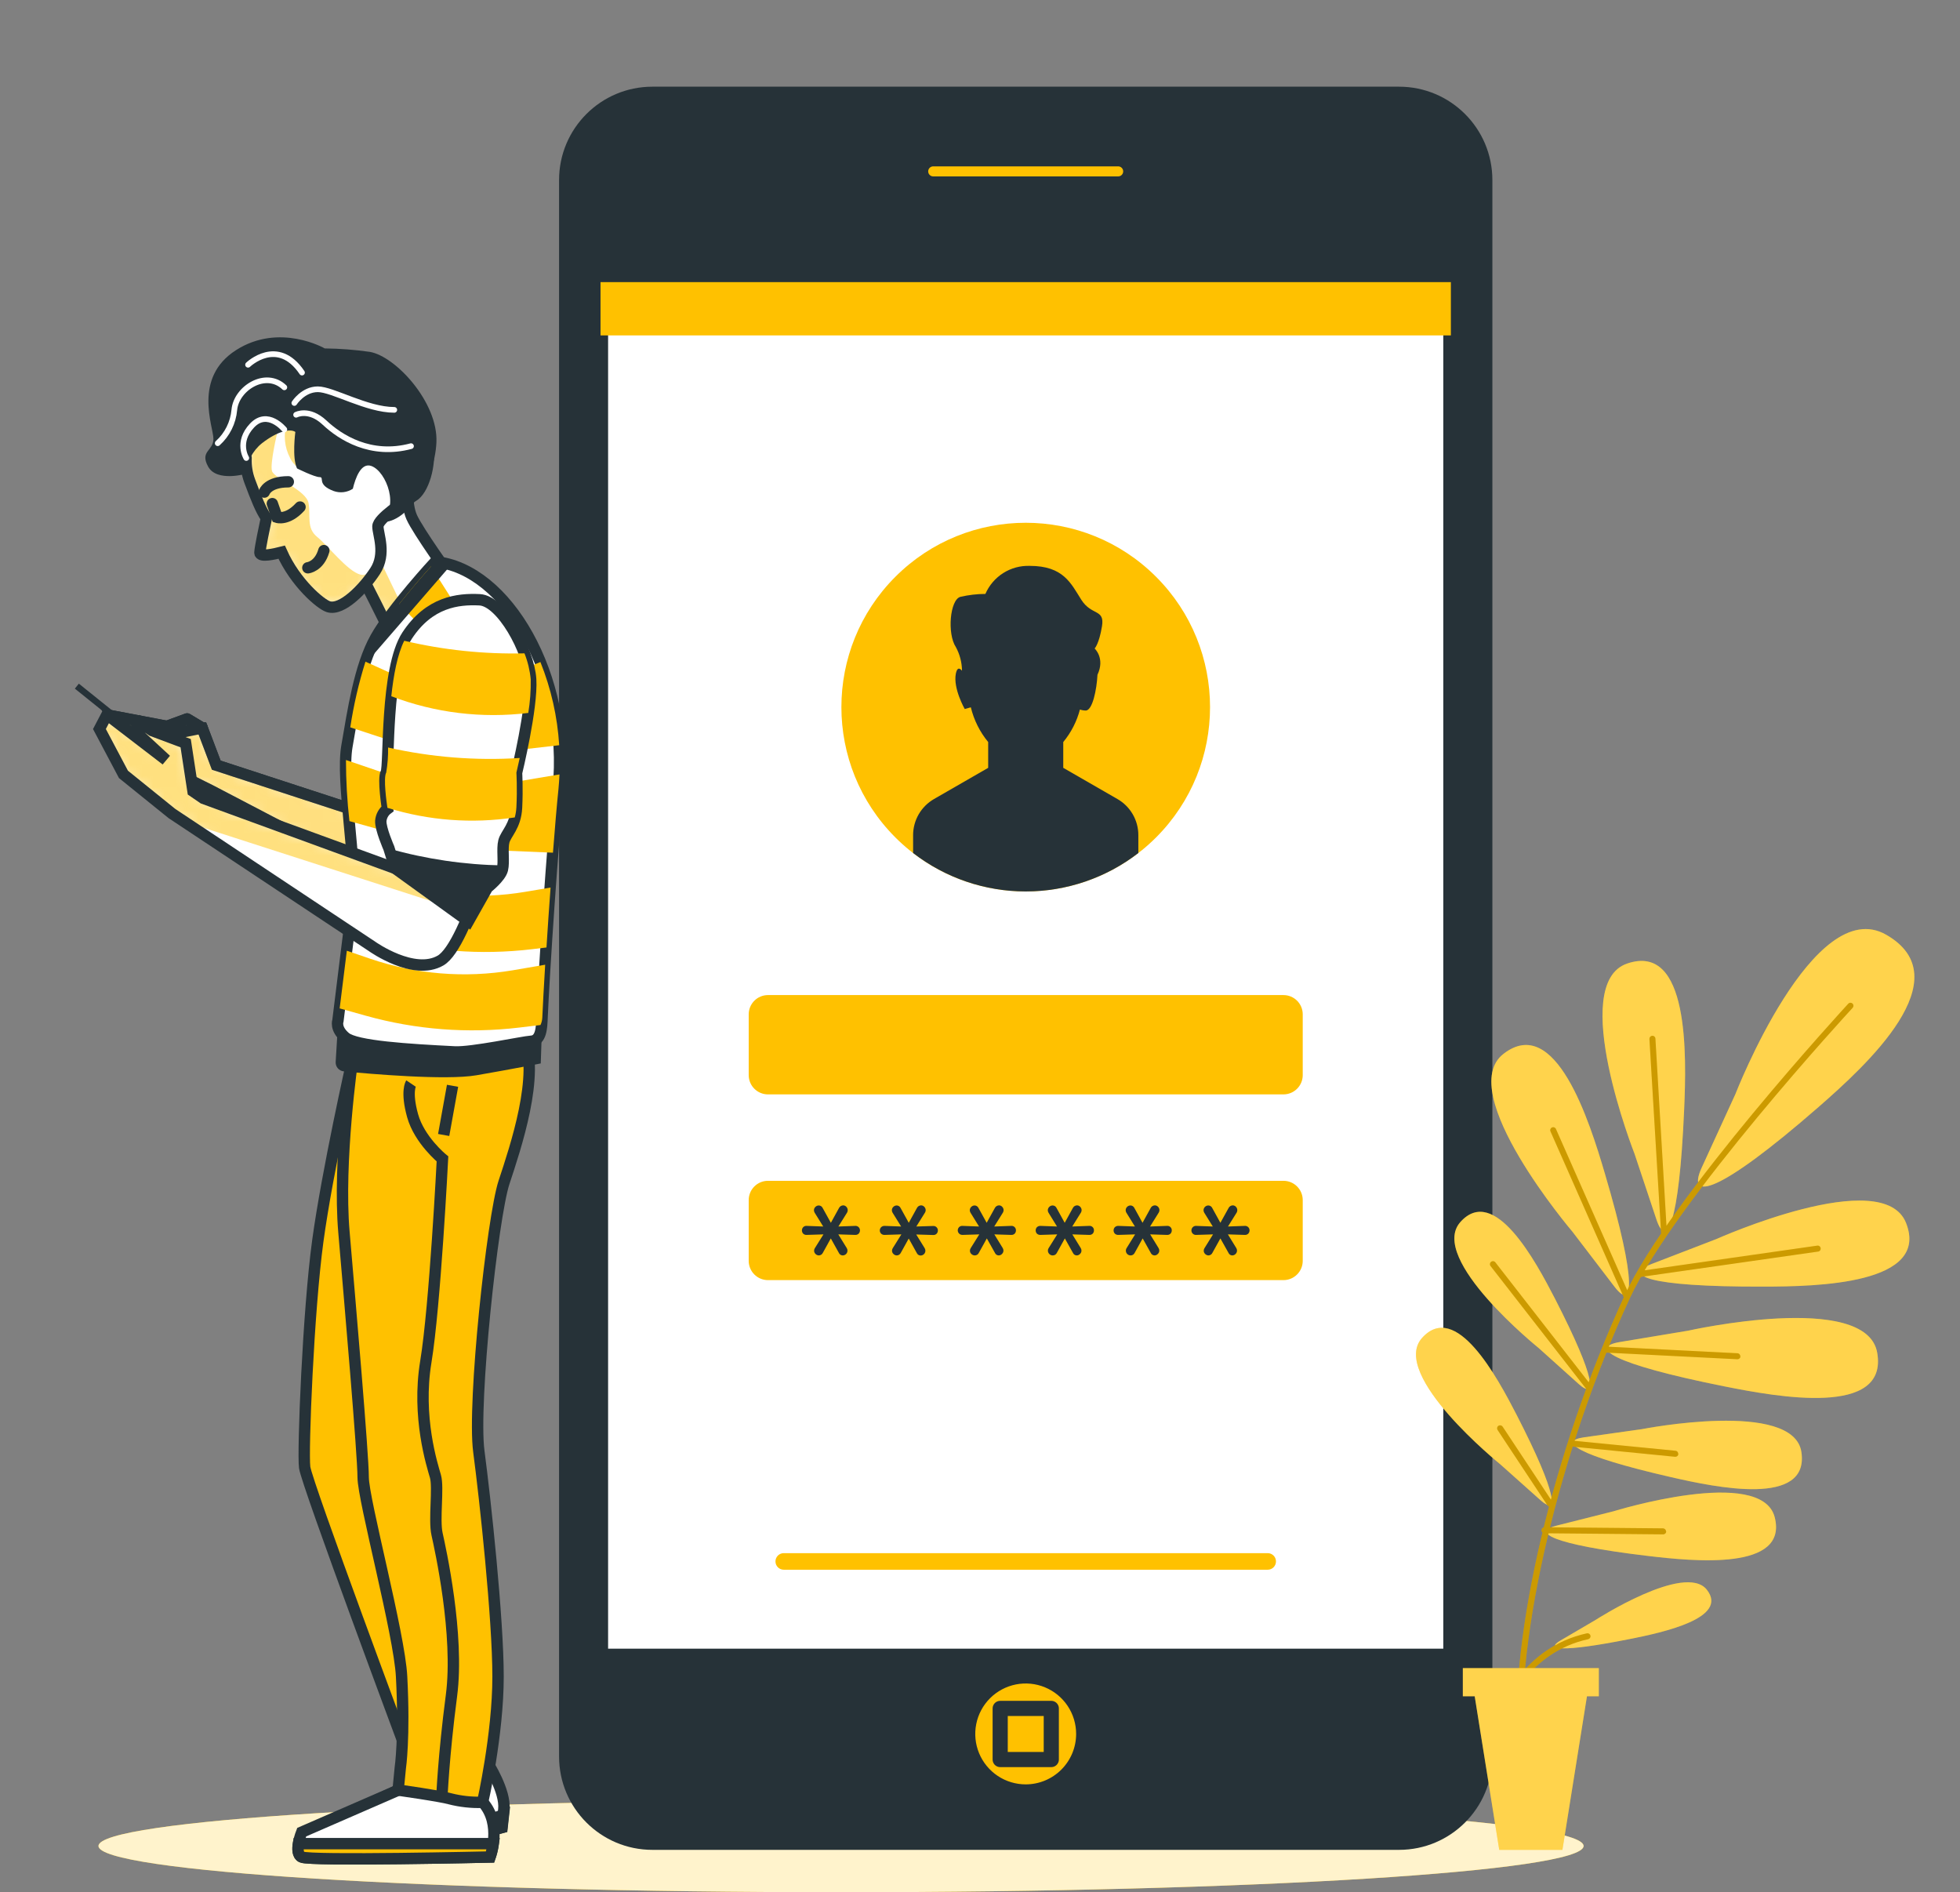 <svg width="173" height="167" viewBox="0 0 173 167" fill="none" xmlns="http://www.w3.org/2000/svg">
<rect x="0" y="0" width="173" height="167" fill="#808080" stroke="none"/>
<path d="M74.235 167C110.433 167 139.777 165.172 139.777 162.917C139.777 160.662 110.433 158.834 74.235 158.834C38.036 158.834 8.692 160.662 8.692 162.917C8.692 165.172 38.036 167 74.235 167Z" fill="#FFC100"/>
<path opacity="0.8" d="M74.235 167C110.433 167 139.777 165.172 139.777 162.917C139.777 160.662 110.433 158.834 74.235 158.834C38.036 158.834 8.692 160.662 8.692 162.917C8.692 165.172 38.036 167 74.235 167Z" fill="white"/>
<path d="M123.487 7.651H57.584C53.034 7.651 49.346 11.339 49.346 15.889V155.022C49.346 159.572 53.034 163.26 57.584 163.26H123.487C128.037 163.26 131.725 159.572 131.725 155.022V15.889C131.725 11.339 128.037 7.651 123.487 7.651Z" fill="#263238"/>
<path d="M128.062 24.738H53.005V146.173H128.062V24.738Z" fill="white" stroke="#263238" stroke-width="1.337" stroke-miterlimit="10"/>
<path d="M102.039 73.91C108.393 67.557 108.393 57.256 102.039 50.903C95.686 44.549 85.385 44.549 79.031 50.903C72.678 57.256 72.678 67.557 79.031 73.91C85.385 80.264 95.686 80.264 102.039 73.91Z" fill="#FFC100"/>
<path d="M111.895 138.537H69.18C69.084 138.537 68.989 138.519 68.9 138.482C68.811 138.446 68.73 138.392 68.662 138.324C68.594 138.257 68.54 138.176 68.503 138.087C68.466 137.999 68.447 137.903 68.447 137.807C68.446 137.711 68.465 137.615 68.502 137.526C68.538 137.437 68.592 137.356 68.66 137.287C68.729 137.219 68.81 137.165 68.899 137.128C68.988 137.092 69.084 137.073 69.18 137.074H111.895C111.991 137.074 112.086 137.093 112.175 137.13C112.263 137.167 112.344 137.221 112.412 137.289C112.48 137.357 112.533 137.438 112.57 137.527C112.606 137.616 112.625 137.711 112.624 137.807C112.624 138.001 112.547 138.186 112.41 138.323C112.274 138.46 112.088 138.537 111.895 138.537Z" fill="#FFC100"/>
<path d="M113.285 87.821H67.785C66.847 87.821 66.085 88.583 66.085 89.522V94.885C66.085 95.824 66.847 96.586 67.785 96.586H113.285C114.224 96.586 114.986 95.824 114.986 94.885V89.522C114.986 88.583 114.224 87.821 113.285 87.821Z" fill="#FFC100"/>
<path d="M113.285 104.213H67.785C66.847 104.213 66.085 104.975 66.085 105.914V111.277C66.085 112.216 66.847 112.978 67.785 112.978H113.285C114.224 112.978 114.986 112.216 114.986 111.277V105.914C114.986 104.975 114.224 104.213 113.285 104.213Z" fill="#FFC100"/>
<path d="M98.636 70.522L93.849 67.766V65.489C94.542 64.65 95.044 63.671 95.32 62.619C95.485 62.677 95.659 62.707 95.833 62.708C96.427 62.708 96.804 60.867 96.868 59.553C97.559 58.09 96.618 57.234 96.618 57.234C96.618 57.234 97.008 56.844 97.266 55.279C97.525 53.715 96.355 54.367 95.443 52.934C94.532 51.501 93.879 49.941 90.885 49.941C90.06 49.914 89.246 50.135 88.549 50.577C87.852 51.019 87.304 51.66 86.976 52.417C86.231 52.42 85.488 52.507 84.763 52.676C83.847 52.934 83.588 55.932 84.368 57.107C84.718 57.748 84.904 58.466 84.911 59.197C84.703 58.943 84.487 58.875 84.368 59.451C84.11 60.753 85.153 62.576 85.153 62.576L85.691 62.424C85.963 63.548 86.486 64.597 87.222 65.489V67.766L82.435 70.522C81.876 70.845 81.412 71.309 81.088 71.868C80.766 72.427 80.595 73.061 80.595 73.706V75.284C83.442 77.483 86.938 78.676 90.535 78.676C94.133 78.676 97.629 77.483 100.476 75.284V73.706C100.477 73.061 100.307 72.426 99.984 71.867C99.66 71.308 99.196 70.844 98.636 70.522Z" fill="#263238"/>
<path d="M72.28 110.798C72.17 110.797 72.065 110.753 71.987 110.675C71.946 110.638 71.912 110.592 71.89 110.541C71.867 110.49 71.856 110.434 71.856 110.378C71.857 110.302 71.879 110.227 71.919 110.162L72.683 108.941L71.195 108.988C71.138 108.991 71.082 108.983 71.03 108.963C70.977 108.943 70.929 108.913 70.889 108.873C70.82 108.796 70.782 108.695 70.782 108.591C70.782 108.487 70.82 108.387 70.889 108.309C70.928 108.268 70.976 108.236 71.029 108.216C71.081 108.195 71.138 108.187 71.195 108.191L72.662 108.246L71.907 107.029C71.866 106.963 71.844 106.886 71.843 106.808C71.843 106.752 71.854 106.697 71.877 106.646C71.9 106.595 71.933 106.549 71.975 106.512C72.053 106.434 72.157 106.39 72.267 106.389C72.34 106.389 72.41 106.41 72.471 106.449C72.532 106.488 72.58 106.544 72.611 106.609L73.336 107.919L74.052 106.618C74.086 106.548 74.139 106.489 74.204 106.447C74.269 106.406 74.344 106.382 74.421 106.38C74.475 106.38 74.528 106.392 74.577 106.414C74.626 106.436 74.669 106.468 74.705 106.507C74.783 106.588 74.826 106.696 74.824 106.808C74.824 106.881 74.805 106.953 74.769 107.016L74.001 108.246L75.49 108.191C75.546 108.187 75.603 108.195 75.656 108.216C75.708 108.236 75.756 108.268 75.795 108.309C75.867 108.384 75.907 108.485 75.905 108.589C75.905 108.694 75.866 108.795 75.795 108.873C75.755 108.913 75.707 108.943 75.654 108.963C75.602 108.983 75.546 108.991 75.49 108.988L73.993 108.941L74.739 110.149C74.781 110.217 74.803 110.295 74.803 110.374C74.803 110.487 74.758 110.595 74.679 110.674C74.599 110.754 74.491 110.798 74.379 110.798C74.306 110.797 74.235 110.775 74.175 110.734C74.115 110.694 74.068 110.636 74.04 110.569L73.332 109.297L72.628 110.569C72.596 110.636 72.547 110.692 72.486 110.733C72.425 110.773 72.353 110.796 72.28 110.798Z" fill="#263238"/>
<path d="M79.157 110.798C79.047 110.797 78.943 110.753 78.865 110.675C78.823 110.638 78.79 110.592 78.767 110.541C78.744 110.49 78.733 110.434 78.733 110.378C78.735 110.302 78.757 110.227 78.797 110.162L79.56 108.941L78.076 108.988C78.019 108.99 77.963 108.981 77.91 108.962C77.857 108.942 77.808 108.912 77.767 108.873C77.71 108.815 77.673 108.742 77.659 108.662C77.645 108.582 77.656 108.5 77.689 108.427C77.722 108.353 77.777 108.291 77.846 108.249C77.915 108.207 77.995 108.187 78.076 108.191L79.539 108.246L78.784 107.029C78.743 106.963 78.721 106.886 78.721 106.808C78.72 106.752 78.732 106.697 78.754 106.646C78.777 106.595 78.81 106.549 78.852 106.512C78.93 106.434 79.035 106.39 79.145 106.389C79.217 106.389 79.287 106.41 79.348 106.449C79.409 106.488 79.457 106.544 79.488 106.609L80.213 107.919L80.93 106.618C80.964 106.548 81.016 106.489 81.081 106.447C81.146 106.406 81.221 106.382 81.299 106.38C81.352 106.38 81.405 106.391 81.454 106.413C81.503 106.435 81.547 106.467 81.583 106.507C81.622 106.547 81.653 106.594 81.674 106.646C81.695 106.697 81.706 106.753 81.706 106.808C81.704 106.882 81.684 106.953 81.646 107.016L80.879 108.246L82.371 108.199C82.427 108.195 82.483 108.204 82.535 108.225C82.587 108.245 82.634 108.277 82.672 108.318C82.745 108.393 82.784 108.493 82.782 108.598C82.782 108.703 82.743 108.804 82.672 108.882C82.633 108.921 82.586 108.952 82.534 108.971C82.482 108.991 82.427 109 82.371 108.996L80.87 108.95L81.617 110.158C81.658 110.225 81.68 110.303 81.68 110.383C81.68 110.495 81.635 110.603 81.556 110.683C81.476 110.762 81.369 110.807 81.256 110.807C81.183 110.806 81.113 110.784 81.052 110.743C80.992 110.702 80.945 110.645 80.917 110.578L80.209 109.306L79.505 110.578C79.473 110.643 79.423 110.697 79.362 110.736C79.3 110.775 79.23 110.797 79.157 110.798Z" fill="#263238"/>
<path d="M86.039 110.798C85.928 110.798 85.821 110.754 85.742 110.675C85.7 110.638 85.667 110.592 85.644 110.541C85.622 110.49 85.61 110.434 85.611 110.378C85.612 110.302 85.634 110.227 85.674 110.162L86.438 108.941L84.953 108.988C84.874 108.991 84.794 108.97 84.726 108.928C84.658 108.886 84.604 108.825 84.571 108.752C84.538 108.68 84.527 108.599 84.54 108.52C84.553 108.441 84.589 108.368 84.644 108.309C84.684 108.268 84.732 108.237 84.786 108.216C84.839 108.196 84.896 108.187 84.953 108.191L86.416 108.246L85.662 107.029C85.621 106.963 85.599 106.886 85.598 106.808C85.599 106.753 85.612 106.698 85.634 106.647C85.657 106.596 85.689 106.55 85.729 106.512C85.808 106.433 85.915 106.389 86.026 106.389C86.098 106.39 86.167 106.411 86.227 106.45C86.287 106.489 86.335 106.544 86.365 106.609L87.09 107.919L87.807 106.618C87.841 106.548 87.893 106.489 87.958 106.447C88.023 106.406 88.099 106.382 88.176 106.38C88.23 106.38 88.283 106.391 88.332 106.413C88.381 106.435 88.424 106.467 88.46 106.507C88.499 106.547 88.53 106.594 88.551 106.646C88.573 106.697 88.583 106.753 88.583 106.808C88.581 106.882 88.561 106.953 88.524 107.016L87.756 108.246L89.249 108.191C89.303 108.185 89.359 108.191 89.411 108.209C89.463 108.227 89.511 108.256 89.551 108.293C89.591 108.331 89.623 108.377 89.644 108.428C89.665 108.479 89.675 108.534 89.673 108.589C89.674 108.694 89.636 108.795 89.567 108.873C89.527 108.913 89.479 108.943 89.426 108.963C89.374 108.983 89.317 108.991 89.261 108.988L87.765 108.941L88.507 110.149C88.548 110.217 88.57 110.295 88.57 110.374C88.569 110.43 88.557 110.485 88.534 110.536C88.511 110.587 88.479 110.633 88.439 110.671C88.402 110.711 88.357 110.742 88.308 110.764C88.258 110.786 88.205 110.798 88.15 110.798C88.078 110.797 88.008 110.775 87.949 110.734C87.889 110.693 87.843 110.636 87.816 110.569L87.103 109.297L86.399 110.569C86.368 110.638 86.317 110.696 86.253 110.737C86.189 110.777 86.115 110.799 86.039 110.798Z" fill="#263238"/>
<path d="M92.916 110.798C92.805 110.798 92.698 110.754 92.619 110.675C92.54 110.597 92.494 110.49 92.492 110.378C92.491 110.302 92.511 110.227 92.552 110.162L93.315 108.941L91.831 108.988C91.774 108.99 91.718 108.981 91.664 108.962C91.611 108.942 91.563 108.912 91.521 108.873C91.452 108.796 91.414 108.695 91.414 108.591C91.414 108.487 91.452 108.387 91.521 108.309C91.562 108.27 91.611 108.239 91.664 108.218C91.717 108.198 91.774 108.189 91.831 108.191L93.298 108.246L92.547 107.029C92.506 106.963 92.484 106.886 92.484 106.808C92.485 106.753 92.497 106.698 92.52 106.647C92.543 106.596 92.575 106.55 92.615 106.512C92.694 106.433 92.801 106.389 92.912 106.389C92.984 106.389 93.055 106.41 93.116 106.449C93.177 106.488 93.225 106.544 93.255 106.609L93.976 107.919L94.693 106.618C94.727 106.548 94.779 106.489 94.844 106.447C94.909 106.406 94.984 106.382 95.062 106.38C95.115 106.38 95.168 106.391 95.218 106.413C95.266 106.435 95.31 106.467 95.346 106.507C95.385 106.547 95.416 106.594 95.437 106.646C95.458 106.697 95.469 106.753 95.469 106.808C95.467 106.882 95.447 106.953 95.409 107.016L94.642 108.246L96.134 108.191C96.189 108.185 96.245 108.191 96.297 108.209C96.349 108.227 96.397 108.256 96.437 108.293C96.477 108.331 96.509 108.377 96.53 108.428C96.551 108.479 96.561 108.534 96.558 108.589C96.559 108.694 96.522 108.795 96.452 108.873C96.412 108.913 96.365 108.943 96.312 108.963C96.259 108.983 96.203 108.991 96.147 108.988L94.65 108.941L95.392 110.149C95.434 110.217 95.456 110.295 95.456 110.374C95.456 110.43 95.445 110.486 95.422 110.537C95.4 110.588 95.366 110.634 95.325 110.671C95.288 110.711 95.243 110.742 95.194 110.764C95.144 110.786 95.09 110.798 95.036 110.798C94.964 110.797 94.894 110.775 94.835 110.734C94.775 110.693 94.729 110.636 94.701 110.569L93.989 109.297L93.285 110.569C93.253 110.639 93.201 110.698 93.135 110.739C93.07 110.78 92.993 110.8 92.916 110.798Z" fill="#263238"/>
<path d="M99.794 110.798C99.682 110.798 99.576 110.754 99.497 110.675C99.431 110.609 99.389 110.522 99.378 110.43C99.366 110.337 99.386 110.243 99.433 110.162L100.192 108.941L98.708 108.988C98.651 108.99 98.595 108.981 98.542 108.962C98.489 108.942 98.44 108.912 98.399 108.873C98.329 108.796 98.291 108.695 98.291 108.591C98.291 108.487 98.329 108.387 98.399 108.309C98.44 108.27 98.488 108.239 98.541 108.218C98.594 108.198 98.651 108.189 98.708 108.191L100.175 108.246L99.421 107.029C99.379 106.963 99.357 106.886 99.357 106.808C99.359 106.696 99.404 106.59 99.484 106.512C99.563 106.433 99.67 106.389 99.781 106.389C99.853 106.389 99.924 106.41 99.984 106.449C100.045 106.488 100.094 106.544 100.124 106.609L100.845 107.919L101.562 106.618C101.596 106.548 101.648 106.489 101.713 106.447C101.778 106.406 101.853 106.382 101.931 106.38C101.985 106.38 102.039 106.391 102.088 106.413C102.138 106.435 102.182 106.467 102.219 106.507C102.297 106.588 102.339 106.696 102.338 106.808C102.336 106.882 102.316 106.953 102.278 107.016L101.511 108.246L103.003 108.191C103.058 108.185 103.114 108.191 103.166 108.209C103.218 108.227 103.266 108.256 103.306 108.293C103.346 108.331 103.378 108.377 103.399 108.428C103.42 108.479 103.429 108.534 103.427 108.589C103.428 108.694 103.39 108.795 103.321 108.873C103.281 108.913 103.234 108.943 103.181 108.963C103.128 108.983 103.072 108.991 103.016 108.988L101.519 108.941L102.261 110.149C102.303 110.217 102.325 110.295 102.325 110.374C102.325 110.43 102.314 110.486 102.291 110.537C102.268 110.588 102.235 110.634 102.193 110.671C102.157 110.711 102.112 110.742 102.062 110.764C102.013 110.786 101.959 110.798 101.905 110.798C101.833 110.797 101.763 110.775 101.703 110.734C101.644 110.693 101.598 110.636 101.57 110.569L100.858 109.297L100.154 110.569C100.122 110.638 100.071 110.696 100.007 110.737C99.944 110.777 99.869 110.799 99.794 110.798Z" fill="#263238"/>
<path d="M106.671 110.798C106.561 110.797 106.456 110.753 106.378 110.675C106.337 110.638 106.303 110.592 106.281 110.541C106.258 110.49 106.247 110.434 106.247 110.378C106.248 110.302 106.27 110.227 106.311 110.162L107.069 108.941L105.585 108.988C105.531 108.992 105.476 108.985 105.424 108.966C105.373 108.948 105.326 108.919 105.286 108.882C105.246 108.844 105.214 108.799 105.193 108.749C105.171 108.698 105.161 108.644 105.161 108.589C105.161 108.537 105.171 108.486 105.191 108.438C105.21 108.39 105.239 108.346 105.276 108.309C105.315 108.268 105.363 108.236 105.415 108.216C105.468 108.195 105.525 108.187 105.581 108.191L107.048 108.246L106.294 107.029C106.253 106.963 106.23 106.886 106.23 106.808C106.232 106.696 106.277 106.59 106.357 106.512C106.436 106.433 106.543 106.389 106.654 106.389C106.726 106.389 106.797 106.41 106.858 106.449C106.918 106.488 106.967 106.544 106.997 106.609L107.718 107.919L108.439 106.618C108.473 106.549 108.524 106.49 108.589 106.448C108.653 106.407 108.727 106.383 108.804 106.38C108.858 106.38 108.912 106.391 108.961 106.413C109.011 106.435 109.056 106.467 109.092 106.507C109.17 106.588 109.212 106.696 109.211 106.808C109.21 106.881 109.192 106.953 109.156 107.016L108.388 108.246L109.876 108.191C109.933 108.187 109.99 108.195 110.042 108.216C110.095 108.236 110.143 108.268 110.182 108.309C110.254 108.384 110.294 108.485 110.292 108.589C110.292 108.694 110.252 108.795 110.182 108.873C110.142 108.913 110.094 108.943 110.041 108.963C109.989 108.983 109.932 108.991 109.876 108.988L108.38 108.941L109.122 110.149C109.163 110.217 109.186 110.295 109.185 110.374C109.184 110.486 109.138 110.593 109.058 110.671C108.981 110.75 108.876 110.796 108.766 110.798C108.693 110.797 108.623 110.775 108.564 110.734C108.504 110.693 108.458 110.636 108.431 110.569L107.718 109.297L107.014 110.569C106.984 110.635 106.936 110.692 106.875 110.732C106.814 110.773 106.744 110.796 106.671 110.798Z" fill="#263238"/>
<g style="mix-blend-mode:multiply">
<path d="M128.062 24.899H53.005V29.601H128.062V24.899Z" fill="#FFC100"/>
</g>
<path d="M98.695 16.237H82.371C82.077 16.237 81.794 16.12 81.586 15.911C81.377 15.703 81.26 15.421 81.26 15.126C81.26 14.831 81.377 14.549 81.586 14.34C81.794 14.132 82.077 14.015 82.371 14.015H98.695C98.99 14.015 99.273 14.132 99.481 14.34C99.689 14.549 99.806 14.831 99.806 15.126C99.806 15.421 99.689 15.703 99.481 15.911C99.273 16.12 98.99 16.237 98.695 16.237Z" fill="#FFC100" stroke="#263238" stroke-width="1.337" stroke-linecap="round" stroke-linejoin="round"/>
<path d="M94.985 153.033C94.986 152.152 94.726 151.291 94.237 150.558C93.748 149.825 93.053 149.254 92.239 148.917C91.425 148.579 90.53 148.491 89.666 148.662C88.802 148.834 88.008 149.258 87.385 149.881C86.762 150.504 86.338 151.298 86.167 152.162C85.995 153.026 86.084 153.921 86.421 154.735C86.758 155.548 87.33 156.244 88.063 156.733C88.795 157.221 89.657 157.482 90.538 157.481C91.717 157.48 92.847 157.011 93.681 156.177C94.515 155.343 94.984 154.213 94.985 153.033Z" fill="#FFC100"/>
<path d="M92.793 150.778H88.282V155.289H92.793V150.778Z" fill="#FFC100" stroke="#263238" stroke-width="1.337" stroke-linecap="round" stroke-linejoin="round"/>
<path d="M144.276 101.839C144.276 101.839 138.365 86.821 143.627 85.036C149.105 83.174 148.864 93.092 148.652 97.925C148.206 108.254 147.066 110.175 146.214 107.652L144.276 101.839ZM142.499 113.554C144.123 115.674 144.581 113.478 141.651 103.56C140.278 98.896 137.293 89.462 132.713 93.003C128.316 96.395 138.781 108.691 138.781 108.691L142.499 113.554ZM139.362 122.162C140.909 123.535 140.939 121.801 137.263 114.64C135.537 111.286 131.886 104.498 128.897 107.856C126.027 111.095 135.809 118.969 135.809 118.969L139.362 122.162ZM135.97 132.397C137.517 133.775 137.547 132.037 133.871 124.879C132.145 121.526 128.494 114.733 125.505 118.095C122.652 121.343 132.404 129.217 132.404 129.217L135.97 132.397ZM145.764 111.561C143.288 112.528 145.255 113.58 155.597 113.55C160.447 113.55 170.352 113.33 168.241 107.94C166.218 102.763 151.488 109.357 151.488 109.357L145.764 111.561ZM142.944 118.447C140.324 118.901 142.046 120.326 152.188 122.352C156.941 123.306 166.689 125.066 165.692 119.384C164.738 113.906 148.991 117.442 148.991 117.442L142.944 118.447ZM139.79 126.855C137.56 127.178 138.984 128.42 147.511 130.37C151.509 131.286 159.714 133.003 159.002 128.157C158.323 123.493 144.925 126.13 144.925 126.13L139.79 126.855ZM137.394 134.644C135.211 135.2 136.758 136.285 145.45 137.32C149.521 137.803 157.861 138.643 156.644 133.898C155.47 129.344 142.427 133.376 142.427 133.376L137.394 134.644ZM150.174 103.111C148.902 105.96 151.543 105.528 160.524 97.692C164.73 94.016 173.168 86.325 166.485 82.496C160.07 78.816 153.171 96.573 153.171 96.573L150.174 103.111ZM137.725 144.791C136.381 145.575 137.7 145.88 143.865 144.651C146.756 144.078 152.637 142.806 150.649 140.296C148.724 137.879 140.837 142.967 140.837 142.967L137.725 144.791Z" fill="#FFC100"/>
<path opacity="0.3" d="M144.276 101.839C144.276 101.839 138.365 86.821 143.627 85.036C149.105 83.174 148.864 93.092 148.652 97.925C148.206 108.254 147.066 110.175 146.214 107.652L144.276 101.839ZM142.499 113.554C144.123 115.674 144.581 113.478 141.651 103.56C140.278 98.896 137.293 89.462 132.713 93.003C128.316 96.395 138.781 108.691 138.781 108.691L142.499 113.554ZM139.362 122.162C140.909 123.535 140.939 121.801 137.263 114.64C135.537 111.286 131.886 104.498 128.897 107.856C126.027 111.095 135.809 118.969 135.809 118.969L139.362 122.162ZM135.97 132.397C137.517 133.775 137.547 132.037 133.871 124.879C132.145 121.526 128.494 114.733 125.505 118.095C122.652 121.343 132.404 129.217 132.404 129.217L135.97 132.397ZM145.764 111.561C143.288 112.528 145.255 113.58 155.597 113.55C160.447 113.55 170.352 113.33 168.241 107.94C166.218 102.763 151.488 109.357 151.488 109.357L145.764 111.561ZM142.944 118.447C140.324 118.901 142.046 120.326 152.188 122.352C156.941 123.306 166.689 125.066 165.692 119.384C164.738 113.906 148.991 117.442 148.991 117.442L142.944 118.447ZM139.79 126.855C137.56 127.178 138.984 128.42 147.511 130.37C151.509 131.286 159.714 133.003 159.002 128.157C158.323 123.493 144.925 126.13 144.925 126.13L139.79 126.855ZM137.394 134.644C135.211 135.2 136.758 136.285 145.45 137.32C149.521 137.803 157.861 138.643 156.644 133.898C155.47 129.344 142.427 133.376 142.427 133.376L137.394 134.644ZM150.174 103.111C148.902 105.96 151.543 105.528 160.524 97.692C164.73 94.016 173.168 86.325 166.485 82.496C160.07 78.816 153.171 96.573 153.171 96.573L150.174 103.111ZM137.725 144.791C136.381 145.575 137.7 145.88 143.865 144.651C146.756 144.078 152.637 142.806 150.649 140.296C148.724 137.879 140.837 142.967 140.837 142.967L137.725 144.791Z" fill="white"/>
<path d="M146.884 108.831L145.853 91.688L146.884 108.831ZM143.623 114.487L137.11 99.744L143.623 114.487ZM160.43 110.2L144.823 112.439L160.43 110.2ZM140.248 122.433L131.797 111.591L140.248 122.433ZM141.732 119.109L153.375 119.694L141.732 119.109ZM138.976 127.423L147.88 128.305L138.976 127.423ZM136.826 132.707L132.404 126.054L136.826 132.707ZM136.317 135.056L146.786 135.153L136.317 135.056ZM134.197 154.695C134.267 154.69 134.333 154.657 134.379 154.604C134.425 154.551 134.448 154.482 134.443 154.411C133.778 144.413 137.644 128.038 143.848 114.597C147.812 106.007 163.352 89.123 163.517 88.954C163.567 88.903 163.595 88.836 163.595 88.765C163.595 88.694 163.567 88.626 163.517 88.576C163.493 88.552 163.464 88.532 163.432 88.519C163.4 88.505 163.365 88.499 163.331 88.499C163.296 88.499 163.262 88.505 163.23 88.519C163.198 88.532 163.169 88.552 163.144 88.576C162.987 88.746 147.384 105.693 143.385 114.36C137.068 128.127 133.252 144.206 133.93 154.445C133.935 154.513 133.966 154.576 134.015 154.622C134.065 154.668 134.13 154.695 134.197 154.695ZM146.879 109.094C146.949 109.089 147.015 109.058 147.062 109.005C147.109 108.953 147.133 108.884 147.129 108.814L146.116 91.663C146.114 91.628 146.106 91.594 146.091 91.562C146.076 91.531 146.055 91.502 146.029 91.479C146.003 91.456 145.972 91.438 145.939 91.427C145.906 91.415 145.871 91.41 145.836 91.413C145.766 91.417 145.701 91.449 145.654 91.501C145.607 91.554 145.583 91.622 145.586 91.693L146.616 108.835C146.62 108.903 146.649 108.966 146.698 109.013C146.747 109.059 146.812 109.085 146.879 109.085V109.094ZM143.716 114.729C143.78 114.7 143.829 114.648 143.855 114.583C143.88 114.518 143.879 114.445 143.852 114.381L137.335 99.638C137.307 99.574 137.254 99.524 137.189 99.499C137.124 99.473 137.051 99.475 136.987 99.503C136.923 99.531 136.873 99.583 136.847 99.648C136.822 99.714 136.823 99.786 136.852 99.85L143.364 114.593C143.385 114.64 143.418 114.681 143.461 114.709C143.504 114.738 143.554 114.754 143.606 114.754C143.65 114.756 143.694 114.748 143.733 114.729H143.716ZM144.844 112.694L160.443 110.463C160.481 110.462 160.518 110.454 160.552 110.438C160.586 110.421 160.616 110.398 160.641 110.37C160.665 110.341 160.683 110.308 160.694 110.271C160.705 110.235 160.707 110.197 160.702 110.16C160.697 110.123 160.684 110.087 160.664 110.055C160.644 110.023 160.618 109.995 160.587 109.974C160.555 109.953 160.52 109.939 160.483 109.933C160.446 109.927 160.408 109.928 160.371 109.938L144.772 112.168C144.702 112.172 144.637 112.204 144.591 112.257C144.545 112.309 144.522 112.378 144.526 112.448C144.531 112.517 144.563 112.582 144.615 112.629C144.668 112.675 144.736 112.698 144.806 112.694H144.844ZM140.396 122.645C140.452 122.601 140.488 122.538 140.496 122.468C140.505 122.398 140.486 122.328 140.443 122.272L131.988 111.409C131.945 111.353 131.881 111.316 131.811 111.307C131.74 111.298 131.669 111.317 131.613 111.36C131.557 111.403 131.52 111.467 131.511 111.538C131.502 111.608 131.521 111.679 131.564 111.735L140.036 122.615C140.06 122.647 140.092 122.673 140.128 122.69C140.164 122.708 140.203 122.717 140.244 122.717C140.307 122.714 140.367 122.688 140.413 122.645H140.396ZM153.608 119.707C153.611 119.636 153.585 119.568 153.538 119.517C153.49 119.465 153.424 119.434 153.354 119.431L141.732 118.842C141.667 118.846 141.605 118.874 141.559 118.921C141.514 118.968 141.487 119.03 141.483 119.095C141.48 119.161 141.501 119.225 141.542 119.276C141.583 119.327 141.642 119.361 141.706 119.372L153.35 119.961C153.42 119.963 153.488 119.938 153.54 119.89C153.591 119.843 153.622 119.777 153.625 119.707H153.608ZM148.126 128.331C148.13 128.296 148.127 128.261 148.117 128.227C148.107 128.193 148.091 128.162 148.069 128.134C148.047 128.107 148.019 128.085 147.988 128.068C147.957 128.052 147.923 128.041 147.888 128.038L138.984 127.161C138.95 127.157 138.915 127.16 138.882 127.17C138.848 127.181 138.817 127.197 138.791 127.219C138.764 127.241 138.742 127.268 138.725 127.299C138.709 127.33 138.699 127.363 138.696 127.398C138.69 127.468 138.712 127.537 138.756 127.591C138.8 127.644 138.864 127.679 138.933 127.686L147.838 128.568H147.863C147.931 128.573 147.999 128.551 148.051 128.506C148.103 128.462 148.136 128.399 148.143 128.331H148.126ZM136.953 132.927C137.012 132.888 137.053 132.827 137.068 132.758C137.082 132.689 137.068 132.617 137.03 132.558L132.628 125.906C132.588 125.848 132.527 125.809 132.459 125.795C132.39 125.782 132.319 125.796 132.26 125.833C132.201 125.872 132.16 125.933 132.145 126.002C132.131 126.071 132.145 126.143 132.183 126.202L136.584 132.855C136.61 132.891 136.643 132.921 136.682 132.942C136.721 132.962 136.765 132.973 136.809 132.974C136.867 132.977 136.923 132.96 136.97 132.927H136.953ZM147.053 135.153C147.052 135.083 147.024 135.017 146.975 134.967C146.926 134.917 146.86 134.888 146.79 134.886L136.322 134.788C136.252 134.788 136.185 134.816 136.136 134.865C136.086 134.915 136.059 134.982 136.059 135.051C136.058 135.086 136.064 135.121 136.076 135.154C136.089 135.187 136.108 135.216 136.133 135.241C136.157 135.266 136.187 135.286 136.219 135.299C136.252 135.312 136.287 135.319 136.322 135.318L146.79 135.416C146.826 135.418 146.862 135.412 146.895 135.4C146.929 135.387 146.96 135.368 146.986 135.344C147.012 135.319 147.033 135.29 147.047 135.257C147.062 135.224 147.07 135.189 147.07 135.153H147.053ZM133.006 150.807C133.027 150.761 134.812 145.842 140.18 144.668C140.249 144.652 140.309 144.61 140.348 144.551C140.386 144.491 140.399 144.419 140.384 144.35C140.366 144.282 140.324 144.223 140.265 144.186C140.205 144.149 140.134 144.136 140.066 144.15C134.405 145.389 132.527 150.583 132.506 150.633C132.484 150.7 132.489 150.773 132.52 150.836C132.55 150.9 132.605 150.949 132.671 150.973H132.756C132.812 150.978 132.869 150.964 132.917 150.934C132.965 150.904 133.002 150.86 133.023 150.807H133.006ZM134.197 154.695C134.267 154.69 134.333 154.657 134.379 154.604C134.425 154.551 134.448 154.482 134.443 154.411C133.778 144.413 137.644 128.038 143.848 114.597C147.812 106.007 163.352 89.123 163.517 88.954C163.567 88.903 163.595 88.836 163.595 88.765C163.595 88.694 163.567 88.626 163.517 88.576C163.493 88.552 163.464 88.532 163.432 88.519C163.4 88.505 163.365 88.499 163.331 88.499C163.296 88.499 163.262 88.505 163.23 88.519C163.198 88.532 163.169 88.552 163.144 88.576C162.987 88.746 147.384 105.693 143.385 114.36C137.068 128.127 133.252 144.206 133.93 154.445C133.935 154.513 133.966 154.576 134.015 154.622C134.065 154.668 134.13 154.695 134.197 154.695ZM146.879 109.094C146.949 109.089 147.015 109.058 147.062 109.005C147.109 108.953 147.133 108.884 147.129 108.814L146.116 91.663C146.114 91.628 146.106 91.594 146.091 91.562C146.076 91.531 146.055 91.502 146.029 91.479C146.003 91.456 145.972 91.438 145.939 91.427C145.906 91.415 145.871 91.41 145.836 91.413C145.766 91.417 145.701 91.449 145.654 91.501C145.607 91.554 145.583 91.622 145.586 91.693L146.616 108.835C146.62 108.903 146.649 108.966 146.698 109.013C146.747 109.059 146.812 109.085 146.879 109.085V109.094ZM143.716 114.729C143.78 114.7 143.829 114.648 143.855 114.583C143.88 114.518 143.879 114.445 143.852 114.381L137.335 99.638C137.307 99.574 137.254 99.524 137.189 99.499C137.124 99.473 137.051 99.475 136.987 99.503C136.923 99.531 136.873 99.583 136.847 99.648C136.822 99.714 136.823 99.786 136.852 99.85L143.364 114.593C143.385 114.64 143.418 114.681 143.461 114.709C143.504 114.738 143.554 114.754 143.606 114.754C143.65 114.756 143.694 114.748 143.733 114.729H143.716ZM144.844 112.694L160.443 110.463C160.481 110.462 160.518 110.454 160.552 110.438C160.586 110.421 160.616 110.398 160.641 110.37C160.665 110.341 160.683 110.308 160.694 110.271C160.705 110.235 160.707 110.197 160.702 110.16C160.697 110.123 160.684 110.087 160.664 110.055C160.644 110.023 160.618 109.995 160.587 109.974C160.555 109.953 160.52 109.939 160.483 109.933C160.446 109.927 160.408 109.928 160.371 109.938L144.772 112.168C144.702 112.172 144.637 112.204 144.591 112.257C144.545 112.309 144.522 112.378 144.526 112.448C144.531 112.517 144.563 112.582 144.615 112.629C144.668 112.675 144.736 112.698 144.806 112.694H144.844ZM140.396 122.645C140.452 122.601 140.488 122.538 140.496 122.468C140.505 122.398 140.486 122.328 140.443 122.272L131.988 111.409C131.967 111.381 131.94 111.358 131.91 111.34C131.879 111.323 131.846 111.311 131.811 111.307C131.776 111.302 131.74 111.305 131.707 111.314C131.673 111.323 131.641 111.339 131.613 111.36C131.585 111.381 131.562 111.408 131.544 111.439C131.527 111.469 131.515 111.503 131.511 111.538C131.506 111.572 131.509 111.608 131.518 111.642C131.527 111.676 131.543 111.707 131.564 111.735L140.036 122.615C140.06 122.647 140.092 122.673 140.128 122.69C140.164 122.708 140.203 122.717 140.244 122.717C140.307 122.714 140.367 122.688 140.413 122.645H140.396ZM153.608 119.707C153.611 119.636 153.585 119.568 153.538 119.517C153.49 119.465 153.424 119.434 153.354 119.431L141.732 118.842C141.667 118.846 141.605 118.874 141.559 118.921C141.514 118.968 141.487 119.03 141.483 119.095C141.48 119.161 141.501 119.225 141.542 119.276C141.583 119.327 141.642 119.361 141.706 119.372L153.35 119.961C153.42 119.963 153.488 119.938 153.54 119.89C153.591 119.843 153.622 119.777 153.625 119.707H153.608ZM148.126 128.331C148.13 128.296 148.127 128.261 148.117 128.227C148.107 128.193 148.091 128.162 148.069 128.134C148.047 128.107 148.019 128.085 147.988 128.068C147.957 128.052 147.923 128.041 147.888 128.038L138.984 127.161C138.95 127.157 138.915 127.16 138.882 127.17C138.848 127.181 138.817 127.197 138.791 127.219C138.764 127.241 138.742 127.268 138.725 127.299C138.709 127.33 138.699 127.363 138.696 127.398C138.69 127.468 138.712 127.537 138.756 127.591C138.8 127.644 138.864 127.679 138.933 127.686L147.838 128.568H147.863C147.931 128.573 147.999 128.551 148.051 128.506C148.103 128.462 148.136 128.399 148.143 128.331H148.126ZM136.953 132.927C137.012 132.888 137.053 132.827 137.068 132.758C137.082 132.689 137.068 132.617 137.03 132.558L132.628 125.906C132.588 125.848 132.527 125.809 132.459 125.795C132.39 125.782 132.319 125.796 132.26 125.833C132.201 125.872 132.16 125.933 132.145 126.002C132.131 126.071 132.145 126.143 132.183 126.202L136.584 132.855C136.61 132.891 136.643 132.921 136.682 132.942C136.721 132.962 136.765 132.973 136.809 132.974C136.867 132.977 136.923 132.96 136.97 132.927H136.953ZM147.053 135.153C147.052 135.083 147.024 135.017 146.975 134.967C146.926 134.917 146.86 134.888 146.79 134.886L136.322 134.788C136.252 134.788 136.185 134.816 136.136 134.865C136.086 134.915 136.059 134.982 136.059 135.051C136.058 135.086 136.064 135.121 136.076 135.154C136.089 135.187 136.108 135.216 136.133 135.241C136.157 135.266 136.187 135.286 136.219 135.299C136.252 135.312 136.287 135.319 136.322 135.318L146.79 135.416C146.826 135.418 146.862 135.412 146.895 135.4C146.929 135.387 146.96 135.368 146.986 135.344C147.012 135.319 147.033 135.29 147.047 135.257C147.062 135.224 147.07 135.189 147.07 135.153H147.053ZM133.006 150.807C133.027 150.761 134.812 145.842 140.18 144.668C140.249 144.652 140.309 144.61 140.348 144.551C140.386 144.491 140.399 144.419 140.384 144.35C140.366 144.282 140.324 144.223 140.265 144.186C140.205 144.149 140.134 144.136 140.066 144.15C134.405 145.389 132.527 150.583 132.506 150.633C132.484 150.7 132.489 150.773 132.52 150.836C132.55 150.9 132.605 150.949 132.671 150.973H132.756C132.812 150.978 132.869 150.964 132.917 150.934C132.965 150.904 133.002 150.86 133.023 150.807H133.006Z" fill="#FFC100"/>
<path opacity="0.2" d="M146.884 108.831L145.853 91.688L146.884 108.831ZM143.623 114.487L137.11 99.744L143.623 114.487ZM160.43 110.2L144.823 112.439L160.43 110.2ZM140.248 122.433L131.797 111.591L140.248 122.433ZM141.732 119.109L153.375 119.694L141.732 119.109ZM138.976 127.423L147.88 128.305L138.976 127.423ZM136.826 132.707L132.404 126.054L136.826 132.707ZM136.317 135.056L146.786 135.153L136.317 135.056ZM134.197 154.695C134.267 154.69 134.333 154.657 134.379 154.604C134.425 154.551 134.448 154.482 134.443 154.411C133.778 144.413 137.644 128.038 143.848 114.597C147.812 106.007 163.352 89.123 163.517 88.954C163.567 88.903 163.595 88.836 163.595 88.765C163.595 88.694 163.567 88.626 163.517 88.576C163.493 88.552 163.464 88.532 163.432 88.519C163.4 88.505 163.365 88.499 163.331 88.499C163.296 88.499 163.262 88.505 163.23 88.519C163.198 88.532 163.169 88.552 163.144 88.576C162.987 88.746 147.384 105.693 143.385 114.36C137.068 128.127 133.252 144.206 133.93 154.445C133.935 154.513 133.966 154.576 134.015 154.622C134.065 154.668 134.13 154.695 134.197 154.695ZM146.879 109.094C146.949 109.089 147.015 109.058 147.062 109.005C147.109 108.953 147.133 108.884 147.129 108.814L146.116 91.663C146.114 91.628 146.106 91.594 146.091 91.562C146.076 91.531 146.055 91.502 146.029 91.479C146.003 91.456 145.972 91.438 145.939 91.427C145.906 91.415 145.871 91.41 145.836 91.413C145.766 91.417 145.701 91.449 145.654 91.501C145.607 91.554 145.583 91.622 145.586 91.693L146.616 108.835C146.62 108.903 146.649 108.966 146.698 109.013C146.747 109.059 146.812 109.085 146.879 109.085V109.094ZM143.716 114.729C143.78 114.7 143.829 114.648 143.855 114.583C143.88 114.518 143.879 114.445 143.852 114.381L137.335 99.638C137.307 99.574 137.254 99.524 137.189 99.499C137.124 99.473 137.051 99.475 136.987 99.503C136.923 99.531 136.873 99.583 136.847 99.648C136.822 99.714 136.823 99.786 136.852 99.85L143.364 114.593C143.385 114.64 143.418 114.681 143.461 114.709C143.504 114.738 143.554 114.754 143.606 114.754C143.65 114.756 143.694 114.748 143.733 114.729H143.716ZM144.844 112.694L160.443 110.463C160.481 110.462 160.518 110.454 160.552 110.438C160.586 110.421 160.616 110.398 160.641 110.37C160.665 110.341 160.683 110.308 160.694 110.271C160.705 110.235 160.707 110.197 160.702 110.16C160.697 110.123 160.684 110.087 160.664 110.055C160.644 110.023 160.618 109.995 160.587 109.974C160.555 109.953 160.52 109.939 160.483 109.933C160.446 109.927 160.408 109.928 160.371 109.938L144.772 112.168C144.702 112.172 144.637 112.204 144.591 112.257C144.545 112.309 144.522 112.378 144.526 112.448C144.531 112.517 144.563 112.582 144.615 112.629C144.668 112.675 144.736 112.698 144.806 112.694H144.844ZM140.396 122.645C140.452 122.601 140.488 122.538 140.496 122.468C140.505 122.398 140.486 122.328 140.443 122.272L131.988 111.409C131.945 111.353 131.881 111.316 131.811 111.307C131.74 111.298 131.669 111.317 131.613 111.36C131.557 111.403 131.52 111.467 131.511 111.538C131.502 111.608 131.521 111.679 131.564 111.735L140.036 122.615C140.06 122.647 140.092 122.673 140.128 122.69C140.164 122.708 140.203 122.717 140.244 122.717C140.307 122.714 140.367 122.688 140.413 122.645H140.396ZM153.608 119.707C153.611 119.636 153.585 119.568 153.538 119.517C153.49 119.465 153.424 119.434 153.354 119.431L141.732 118.842C141.667 118.846 141.605 118.874 141.559 118.921C141.514 118.968 141.487 119.03 141.483 119.095C141.48 119.161 141.501 119.225 141.542 119.276C141.583 119.327 141.642 119.361 141.706 119.372L153.35 119.961C153.42 119.963 153.488 119.938 153.54 119.89C153.591 119.843 153.622 119.777 153.625 119.707H153.608ZM148.126 128.331C148.13 128.296 148.127 128.261 148.117 128.227C148.107 128.193 148.091 128.162 148.069 128.134C148.047 128.107 148.019 128.085 147.988 128.068C147.957 128.052 147.923 128.041 147.888 128.038L138.984 127.161C138.95 127.157 138.915 127.16 138.882 127.17C138.848 127.181 138.817 127.197 138.791 127.219C138.764 127.241 138.742 127.268 138.725 127.299C138.709 127.33 138.699 127.363 138.696 127.398C138.69 127.468 138.712 127.537 138.756 127.591C138.8 127.644 138.864 127.679 138.933 127.686L147.838 128.568H147.863C147.931 128.573 147.999 128.551 148.051 128.506C148.103 128.462 148.136 128.399 148.143 128.331H148.126ZM136.953 132.927C137.012 132.888 137.053 132.827 137.068 132.758C137.082 132.689 137.068 132.617 137.03 132.558L132.628 125.906C132.588 125.848 132.527 125.809 132.459 125.795C132.39 125.782 132.319 125.796 132.26 125.833C132.201 125.872 132.16 125.933 132.145 126.002C132.131 126.071 132.145 126.143 132.183 126.202L136.584 132.855C136.61 132.891 136.643 132.921 136.682 132.942C136.721 132.962 136.765 132.973 136.809 132.974C136.867 132.977 136.923 132.96 136.97 132.927H136.953ZM147.053 135.153C147.052 135.083 147.024 135.017 146.975 134.967C146.926 134.917 146.86 134.888 146.79 134.886L136.322 134.788C136.252 134.788 136.185 134.816 136.136 134.865C136.086 134.915 136.059 134.982 136.059 135.051C136.058 135.086 136.064 135.121 136.076 135.154C136.089 135.187 136.108 135.216 136.133 135.241C136.157 135.266 136.187 135.286 136.219 135.299C136.252 135.312 136.287 135.319 136.322 135.318L146.79 135.416C146.826 135.418 146.862 135.412 146.895 135.4C146.929 135.387 146.96 135.368 146.986 135.344C147.012 135.319 147.033 135.29 147.047 135.257C147.062 135.224 147.07 135.189 147.07 135.153H147.053ZM133.006 150.807C133.027 150.761 134.812 145.842 140.18 144.668C140.249 144.652 140.309 144.61 140.348 144.551C140.386 144.491 140.399 144.419 140.384 144.35C140.366 144.282 140.324 144.223 140.265 144.186C140.205 144.149 140.134 144.136 140.066 144.15C134.405 145.389 132.527 150.583 132.506 150.633C132.484 150.7 132.489 150.773 132.52 150.836C132.55 150.9 132.605 150.949 132.671 150.973H132.756C132.812 150.978 132.869 150.964 132.917 150.934C132.965 150.904 133.002 150.86 133.023 150.807H133.006ZM134.197 154.695C134.267 154.69 134.333 154.657 134.379 154.604C134.425 154.551 134.448 154.482 134.443 154.411C133.778 144.413 137.644 128.038 143.848 114.597C147.812 106.007 163.352 89.123 163.517 88.954C163.567 88.903 163.595 88.836 163.595 88.765C163.595 88.694 163.567 88.626 163.517 88.576C163.493 88.552 163.464 88.532 163.432 88.519C163.4 88.505 163.365 88.499 163.331 88.499C163.296 88.499 163.262 88.505 163.23 88.519C163.198 88.532 163.169 88.552 163.144 88.576C162.987 88.746 147.384 105.693 143.385 114.36C137.068 128.127 133.252 144.206 133.93 154.445C133.935 154.513 133.966 154.576 134.015 154.622C134.065 154.668 134.13 154.695 134.197 154.695ZM146.879 109.094C146.949 109.089 147.015 109.058 147.062 109.005C147.109 108.953 147.133 108.884 147.129 108.814L146.116 91.663C146.114 91.628 146.106 91.594 146.091 91.562C146.076 91.531 146.055 91.502 146.029 91.479C146.003 91.456 145.972 91.438 145.939 91.427C145.906 91.415 145.871 91.41 145.836 91.413C145.766 91.417 145.701 91.449 145.654 91.501C145.607 91.554 145.583 91.622 145.586 91.693L146.616 108.835C146.62 108.903 146.649 108.966 146.698 109.013C146.747 109.059 146.812 109.085 146.879 109.085V109.094ZM143.716 114.729C143.78 114.7 143.829 114.648 143.855 114.583C143.88 114.518 143.879 114.445 143.852 114.381L137.335 99.638C137.307 99.574 137.254 99.524 137.189 99.499C137.124 99.473 137.051 99.475 136.987 99.503C136.923 99.531 136.873 99.583 136.847 99.648C136.822 99.714 136.823 99.786 136.852 99.85L143.364 114.593C143.385 114.64 143.418 114.681 143.461 114.709C143.504 114.738 143.554 114.754 143.606 114.754C143.65 114.756 143.694 114.748 143.733 114.729H143.716ZM144.844 112.694L160.443 110.463C160.481 110.462 160.518 110.454 160.552 110.438C160.586 110.421 160.616 110.398 160.641 110.37C160.665 110.341 160.683 110.308 160.694 110.271C160.705 110.235 160.707 110.197 160.702 110.16C160.697 110.123 160.684 110.087 160.664 110.055C160.644 110.023 160.618 109.995 160.587 109.974C160.555 109.953 160.52 109.939 160.483 109.933C160.446 109.927 160.408 109.928 160.371 109.938L144.772 112.168C144.702 112.172 144.637 112.204 144.591 112.257C144.545 112.309 144.522 112.378 144.526 112.448C144.531 112.517 144.563 112.582 144.615 112.629C144.668 112.675 144.736 112.698 144.806 112.694H144.844ZM140.396 122.645C140.452 122.601 140.488 122.538 140.496 122.468C140.505 122.398 140.486 122.328 140.443 122.272L131.988 111.409C131.967 111.381 131.94 111.358 131.91 111.34C131.879 111.323 131.846 111.311 131.811 111.307C131.776 111.302 131.74 111.305 131.707 111.314C131.673 111.323 131.641 111.339 131.613 111.36C131.585 111.381 131.562 111.408 131.544 111.439C131.527 111.469 131.515 111.503 131.511 111.538C131.506 111.572 131.509 111.608 131.518 111.642C131.527 111.676 131.543 111.707 131.564 111.735L140.036 122.615C140.06 122.647 140.092 122.673 140.128 122.69C140.164 122.708 140.203 122.717 140.244 122.717C140.307 122.714 140.367 122.688 140.413 122.645H140.396ZM153.608 119.707C153.611 119.636 153.585 119.568 153.538 119.517C153.49 119.465 153.424 119.434 153.354 119.431L141.732 118.842C141.667 118.846 141.605 118.874 141.559 118.921C141.514 118.968 141.487 119.03 141.483 119.095C141.48 119.161 141.501 119.225 141.542 119.276C141.583 119.327 141.642 119.361 141.706 119.372L153.35 119.961C153.42 119.963 153.488 119.938 153.54 119.89C153.591 119.843 153.622 119.777 153.625 119.707H153.608ZM148.126 128.331C148.13 128.296 148.127 128.261 148.117 128.227C148.107 128.193 148.091 128.162 148.069 128.134C148.047 128.107 148.019 128.085 147.988 128.068C147.957 128.052 147.923 128.041 147.888 128.038L138.984 127.161C138.95 127.157 138.915 127.16 138.882 127.17C138.848 127.181 138.817 127.197 138.791 127.219C138.764 127.241 138.742 127.268 138.725 127.299C138.709 127.33 138.699 127.363 138.696 127.398C138.69 127.468 138.712 127.537 138.756 127.591C138.8 127.644 138.864 127.679 138.933 127.686L147.838 128.568H147.863C147.931 128.573 147.999 128.551 148.051 128.506C148.103 128.462 148.136 128.399 148.143 128.331H148.126ZM136.953 132.927C137.012 132.888 137.053 132.827 137.068 132.758C137.082 132.689 137.068 132.617 137.03 132.558L132.628 125.906C132.588 125.848 132.527 125.809 132.459 125.795C132.39 125.782 132.319 125.796 132.26 125.833C132.201 125.872 132.16 125.933 132.145 126.002C132.131 126.071 132.145 126.143 132.183 126.202L136.584 132.855C136.61 132.891 136.643 132.921 136.682 132.942C136.721 132.962 136.765 132.973 136.809 132.974C136.867 132.977 136.923 132.96 136.97 132.927H136.953ZM147.053 135.153C147.052 135.083 147.024 135.017 146.975 134.967C146.926 134.917 146.86 134.888 146.79 134.886L136.322 134.788C136.252 134.788 136.185 134.816 136.136 134.865C136.086 134.915 136.059 134.982 136.059 135.051C136.058 135.086 136.064 135.121 136.076 135.154C136.089 135.187 136.108 135.216 136.133 135.241C136.157 135.266 136.187 135.286 136.219 135.299C136.252 135.312 136.287 135.319 136.322 135.318L146.79 135.416C146.826 135.418 146.862 135.412 146.895 135.4C146.929 135.387 146.96 135.368 146.986 135.344C147.012 135.319 147.033 135.29 147.047 135.257C147.062 135.224 147.07 135.189 147.07 135.153H147.053ZM133.006 150.807C133.027 150.761 134.812 145.842 140.18 144.668C140.249 144.652 140.309 144.61 140.348 144.551C140.386 144.491 140.399 144.419 140.384 144.35C140.366 144.282 140.324 144.223 140.265 144.186C140.205 144.149 140.134 144.136 140.066 144.15C134.405 145.389 132.527 150.583 132.506 150.633C132.484 150.7 132.489 150.773 132.52 150.836C132.55 150.9 132.605 150.949 132.671 150.973H132.756C132.812 150.978 132.869 150.964 132.917 150.934C132.965 150.904 133.002 150.86 133.023 150.807H133.006Z" fill="black"/>
<path d="M141.121 147.22H129.118V149.705H130.165L132.332 163.26H137.907L140.074 149.705H141.121V147.22Z" fill="#FFC100"/>
<path opacity="0.3" d="M141.121 147.22H129.118V149.705H130.165L132.332 163.26H137.907L140.074 149.705H141.121V147.22Z" fill="white"/>
<path d="M33.051 72.087L19.089 67.529L17.846 64.247L15.01 64.158L9.862 63.182L10.481 64.247L16.96 68.949L18.559 69.746L33.161 77.374L33.051 72.087Z" fill="white" stroke="#263238" stroke-width="1.004" stroke-miterlimit="10"/>
<path d="M17.846 64.247L16.515 63.45L13.856 64.425L14.297 64.955L17.846 64.247Z" fill="white" stroke="#263238" stroke-width="1.004" stroke-linejoin="round"/>
<path d="M33.051 72.087L19.089 67.529L17.846 64.247L15.01 64.158L9.862 63.182L10.481 64.247L16.96 68.949L18.559 69.746L33.161 77.374L33.051 72.087Z" fill="white"/>
<mask id="mask0_9_115" style="mask-type:luminance" maskUnits="userSpaceOnUse" x="9" y="63" width="25" height="15">
<path d="M33.051 72.087L19.089 67.529L17.846 64.247L15.01 64.158L9.862 63.182L10.481 64.247L16.96 68.949L18.559 69.746L33.161 77.374L33.051 72.087Z" fill="white"/>
</mask>
<g mask="url(#mask0_9_115)">
<path opacity="0.5" d="M33.051 72.087L19.089 67.529L17.846 64.247L15.01 64.158L9.862 63.182L10.481 64.247L16.96 68.949L18.559 69.746L33.161 77.374L33.051 72.087Z" fill="#FFC100" stroke="#263238" stroke-width="1.004" stroke-miterlimit="10"/>
</g>
<path d="M33.051 72.087L19.089 67.529L17.846 64.247L15.01 64.158L9.862 63.182L10.481 64.247L16.96 68.949L18.559 69.746L33.161 77.374L33.051 72.087Z" stroke="#263238" stroke-width="1.004" stroke-miterlimit="10"/>
<path d="M17.846 64.247L16.515 63.45L13.856 64.425L14.297 64.955L17.846 64.247Z" fill="white"/>
<mask id="mask1_9_115" style="mask-type:luminance" maskUnits="userSpaceOnUse" x="13" y="63" width="5" height="2">
<path d="M17.846 64.247L16.515 63.45L13.856 64.425L14.297 64.955L17.846 64.247Z" fill="white"/>
</mask>
<g mask="url(#mask1_9_115)">
<path opacity="0.5" d="M17.846 64.247L16.515 63.45L13.856 64.425L14.297 64.955L17.846 64.247Z" fill="#FFC100" stroke="#263238" stroke-width="1.004" stroke-linejoin="round"/>
</g>
<path d="M17.846 64.247L16.515 63.45L13.856 64.425L14.297 64.955L17.846 64.247Z" stroke="#263238" stroke-width="1.004" stroke-linejoin="round"/>
<path d="M36.015 42.504C36.015 42.504 35.799 44.412 36.337 45.637C36.876 46.863 39.865 51.014 39.865 51.014L34.285 55.487C34.285 55.487 31.97 50.823 31.529 50.068C31.088 49.313 30.558 46.066 31.995 43.738C33.433 41.41 35.502 40.782 36.015 42.504Z" fill="white"/>
<mask id="mask2_9_115" style="mask-type:luminance" maskUnits="userSpaceOnUse" x="31" y="41" width="9" height="15">
<path d="M36.015 42.504C36.015 42.504 35.799 44.412 36.337 45.637C36.876 46.863 39.865 51.014 39.865 51.014L34.285 55.487C34.285 55.487 31.97 50.823 31.529 50.068C31.088 49.313 30.558 46.066 31.995 43.738C33.433 41.41 35.502 40.782 36.015 42.504Z" fill="white"/>
</mask>
<g mask="url(#mask2_9_115)">
<g style="mix-blend-mode:multiply" opacity="0.5">
<path d="M33.149 48.635L35.57 53.655L34.281 55.491L31.847 51.145L33.149 48.635Z" fill="#FFC100"/>
</g>
</g>
<path d="M36.015 42.504C36.015 42.504 35.799 44.412 36.337 45.637C36.876 46.863 39.865 51.014 39.865 51.014L34.285 55.487C34.285 55.487 31.97 50.823 31.529 50.068C31.088 49.313 30.558 46.066 31.995 43.738C33.433 41.41 35.502 40.782 36.015 42.504Z" stroke="#263238" stroke-width="1.004" stroke-miterlimit="10"/>
<path d="M37.745 39.01C37.401 36.89 34.972 32.578 31.118 32.743C28.616 32.853 27.446 33.358 26.36 33.973C25.476 34.494 24.651 35.111 23.901 35.813C22.018 38.073 21.357 38.692 21.722 40.422C21.692 41.112 21.8 41.801 22.04 42.449C22.616 43.988 23.011 44.993 23.511 45.726C23.358 46.443 22.96 48.334 22.939 48.766C22.917 49.199 24.211 48.898 24.863 48.733C26.076 51.446 28.298 53.329 28.989 53.545C30.193 53.922 32.097 51.942 33.106 50.407C34.115 48.872 33.352 47.147 33.356 46.46C33.361 45.773 35.625 44.264 36.464 43.784C37.304 43.305 38.084 41.126 37.745 39.01Z" fill="white"/>
<mask id="mask3_9_115" style="mask-type:luminance" maskUnits="userSpaceOnUse" x="21" y="32" width="17" height="22">
<path d="M37.745 39.01C37.401 36.89 34.972 32.578 31.118 32.743C28.616 32.853 27.446 33.358 26.36 33.973C25.476 34.494 24.651 35.111 23.901 35.813C22.018 38.073 21.357 38.692 21.722 40.422C21.692 41.112 21.8 41.801 22.04 42.449C22.616 43.988 23.011 44.993 23.511 45.726C23.358 46.443 22.96 48.334 22.939 48.766C22.917 49.199 24.211 48.898 24.863 48.733C26.076 51.446 28.298 53.329 28.989 53.545C30.193 53.922 32.097 51.942 33.106 50.407C34.115 48.872 33.352 47.147 33.356 46.46C33.361 45.773 35.625 44.264 36.464 43.784C37.304 43.305 38.084 41.126 37.745 39.01Z" fill="white"/>
</mask>
<g mask="url(#mask3_9_115)">
<g style="mix-blend-mode:multiply" opacity="0.5">
<path d="M21.739 40.422C21.709 41.112 21.817 41.801 22.057 42.449C22.633 43.988 23.028 44.993 23.528 45.726C23.375 46.443 22.977 48.334 22.956 48.766C22.934 49.199 24.227 48.898 24.881 48.733C26.093 51.446 28.315 53.329 29.006 53.545C30.21 53.922 32.114 51.942 33.123 50.407C33.375 50.024 33.539 49.59 33.602 49.135C33.547 48.936 33.509 48.813 33.509 48.813C33.509 48.813 32.941 50.997 31.813 50.713C30.685 50.428 28.959 48.169 27.997 47.388C27.034 46.608 27.429 45.582 27.238 44.42C27.047 43.259 24.198 42.237 24.007 41.571C23.816 40.905 24.482 38.149 24.482 38.149C24.482 38.149 25.563 36.708 25.33 37.301C25.165 37.816 25.105 38.359 25.154 38.897C25.203 39.435 25.359 39.958 25.614 40.435C25.793 40.811 26.076 41.127 26.431 41.346C26.785 41.565 27.195 41.677 27.611 41.669L28.646 36.542L26.462 34.736L23.918 35.796C22.018 38.073 21.37 38.692 21.739 40.422Z" fill="#FFC100"/>
</g>
</g>
<path d="M37.745 39.01C37.401 36.89 34.972 32.578 31.118 32.743C28.616 32.853 27.446 33.358 26.36 33.973C25.476 34.494 24.651 35.111 23.901 35.813C22.018 38.073 21.357 38.692 21.722 40.422C21.692 41.112 21.8 41.801 22.04 42.449C22.616 43.988 23.011 44.993 23.511 45.726C23.358 46.443 22.96 48.334 22.939 48.766C22.917 49.199 24.211 48.898 24.863 48.733C26.076 51.446 28.298 53.329 28.989 53.545C30.193 53.922 32.097 51.942 33.106 50.407C34.115 48.872 33.352 47.147 33.356 46.46C33.361 45.773 35.625 44.264 36.464 43.784C37.304 43.305 38.084 41.126 37.745 39.01Z" stroke="#263238" stroke-miterlimit="10"/>
<path d="M24.037 44.446L24.461 45.658C24.461 45.658 25.372 45.959 26.483 44.747" stroke="#263238" stroke-miterlimit="10" stroke-linecap="round"/>
<path d="M27.17 50.111C27.17 50.111 28.179 50.009 28.586 48.593" stroke="#263238" stroke-miterlimit="10" stroke-linecap="round"/>
<path d="M23.329 43.432C23.329 43.432 23.63 42.521 25.449 42.521" stroke="#263238" stroke-miterlimit="10" stroke-linecap="round"/>
<path d="M32.653 31.056C31.331 30.866 29.998 30.764 28.663 30.75C28.663 30.75 24.669 28.448 20.831 30.903C16.994 33.358 18.838 37.657 18.838 38.73C18.838 39.803 17.609 39.807 18.376 41.189C19.144 42.572 21.739 41.809 21.739 41.809C21.766 41.287 21.904 40.778 22.143 40.313C22.382 39.849 22.717 39.441 23.125 39.116C24.507 38.043 25.61 37.81 26.068 38.12C26.068 38.12 25.762 40.422 26.22 41.342C26.22 41.342 27.755 42.109 28.217 42.109C28.68 42.109 27.916 42.758 29.447 43.335C29.726 43.435 30.024 43.469 30.319 43.435C30.613 43.4 30.895 43.298 31.143 43.136C31.368 42.203 31.86 40.799 32.776 41.126C34.12 41.605 35.345 44.912 33.526 46.04C35.714 46.439 38.364 42.568 38.521 39.04C38.678 35.512 34.925 31.454 32.653 31.056Z" fill="#263238"/>
<path d="M26.136 36.606C26.136 36.606 27.263 36 28.646 37.297C30.028 38.594 32.716 40.329 36.278 39.375" stroke="white" stroke-width="0.5" stroke-linecap="round" stroke-linejoin="round"/>
<path d="M25.979 35.567C25.979 35.567 26.755 34.355 28.052 34.355C29.349 34.355 32.381 36.173 34.802 36.173" stroke="white" stroke-width="0.5" stroke-linecap="round" stroke-linejoin="round"/>
<path d="M25.097 37.903C25.097 37.903 23.625 36.089 22.243 37.56C20.861 39.031 21.739 40.422 21.739 40.422" stroke="white" stroke-width="0.5" stroke-linecap="round" stroke-linejoin="round"/>
<path d="M19.216 39.116C20.059 38.356 20.583 37.304 20.683 36.173C20.857 34.27 23.456 32.625 25.097 34.185" stroke="white" stroke-width="0.5" stroke-linecap="round" stroke-linejoin="round"/>
<path d="M21.895 32.192C21.895 32.192 24.495 29.682 26.657 32.883" stroke="white" stroke-width="0.5" stroke-linecap="round" stroke-linejoin="round"/>
<path d="M43.049 155.607C43.049 155.607 44.648 158.092 44.469 159.69L44.296 161.289C44.296 161.289 38.432 162.896 37.189 162.896C35.947 162.896 29.371 162.272 29.371 162.272L29.087 161.144C29.067 161.061 29.076 160.974 29.113 160.896C29.15 160.819 29.213 160.757 29.29 160.72L35.154 157.986L37.003 155.963L43.049 155.607Z" fill="white" stroke="#263238" stroke-width="1.004" stroke-miterlimit="10"/>
<path d="M38.08 161.645C39.67 161.768 42.689 160.797 44.44 160.178L44.317 161.289C44.317 161.289 38.432 162.896 37.189 162.896C35.947 162.896 29.371 162.272 29.371 162.272L29.167 161.467C30.219 161.471 35.977 161.484 38.08 161.645Z" fill="#FFC100" stroke="#263238" stroke-width="1.004" stroke-miterlimit="10"/>
<path d="M35.163 157.986L26.627 161.7C26.627 161.7 25.898 163.527 26.627 163.892C27.357 164.257 43.257 163.892 43.257 163.892C43.257 163.892 44.355 161.005 42.621 159.067C40.887 157.129 35.163 157.986 35.163 157.986Z" fill="white" stroke="#263238" stroke-width="1.004" stroke-miterlimit="10"/>
<path d="M43.257 163.892C43.257 163.892 27.357 164.257 26.627 163.892C26.276 163.714 26.263 163.201 26.343 162.713H43.537C43.48 163.114 43.387 163.509 43.257 163.892Z" fill="#FFC100" stroke="#263238" stroke-width="1.004" stroke-miterlimit="10"/>
<path d="M31.126 93.448C31.126 93.448 28.896 103.332 28.052 109.514C27.208 115.695 26.712 128.081 26.89 129.501C27.068 130.921 35.947 154.721 35.947 154.721L36.833 156.841L43.049 155.599C43.049 155.599 40.208 146.542 39.144 141.568C38.08 136.595 35.752 128.424 35.752 127.004C35.752 125.583 41.264 98.456 41.658 96.675C42.053 94.894 43.842 92.159 43.842 92.159L31.94 91.917L31.126 93.448Z" fill="#FFC100" stroke="#263238" stroke-width="1.004" stroke-miterlimit="10"/>
<path d="M31.126 93.448C31.126 93.448 29.82 102.475 30.359 108.75C30.897 115.026 32.055 128.386 32.055 130.375C32.055 132.363 35.264 144.239 35.447 147.971C35.731 153.36 35.332 156.027 35.332 156.027L35.141 157.981C35.141 157.981 38.885 158.516 39.704 158.749C40.649 158.992 41.624 159.098 42.6 159.063C42.6 159.063 43.961 153.071 43.961 147.966C43.961 142.861 42.829 132.355 42.265 128.098C41.701 123.841 43.477 107.419 44.486 104.353C45.496 101.288 47.7 94.796 46.216 91.481C44.732 88.165 31.126 93.448 31.126 93.448Z" fill="#FFC100" stroke="#263238" stroke-width="1.004" stroke-miterlimit="10"/>
<path d="M47.866 89.819L47.73 93.855C47.73 93.855 45.313 94.334 42.057 94.898C39.369 95.365 32.619 94.775 30.346 94.555C30.139 94.536 29.947 94.437 29.813 94.278C29.679 94.119 29.613 93.914 29.629 93.707L29.85 90.06L47.866 89.819Z" fill="#263238"/>
<path d="M38.419 49.581C38.419 49.581 34.603 53.706 33.166 56.271C31.728 58.837 31.16 62.767 30.622 65.862C30.083 68.957 31.542 76.225 31.13 79.562L29.829 90.073C29.829 90.073 29.549 90.785 30.486 91.565C31.423 92.346 35.998 92.63 40.132 92.837C41.641 92.914 46.149 91.943 46.886 91.896C47.777 91.841 47.806 90.709 47.845 89.819C48.023 85.634 48.777 74.478 49.273 69.619C50.295 59.71 44.703 50.144 38.419 49.581Z" fill="white" stroke="#263238" stroke-width="1.004" stroke-miterlimit="10"/>
<g style="mix-blend-mode:multiply">
<path d="M48.807 75.254C48.977 73.053 49.146 71.056 49.295 69.619C49.337 69.195 49.362 68.771 49.384 68.347L39.246 70.043L30.537 67.075C30.538 68.877 30.64 70.678 30.842 72.468L39.386 74.86L48.807 75.254Z" fill="#FFC100"/>
</g>
<g style="mix-blend-mode:multiply">
<path d="M38.042 49.996C37.465 50.636 36.32 51.938 35.23 53.32L41.667 59.863L43.787 59.015L38.042 49.996Z" fill="#FFC100"/>
</g>
<path d="M38.419 49.581C38.419 49.581 34.603 53.706 33.166 56.271C32.739 57.051 32.394 57.872 32.135 58.722L39.81 49.856C39.356 49.719 38.891 49.626 38.419 49.581Z" fill="#263238"/>
<g style="mix-blend-mode:multiply">
<path d="M30.918 64.192L39.246 66.931L49.358 65.769C49.2 63.25 48.64 60.772 47.7 58.429L39.547 61.699L32.258 58.395C31.662 60.29 31.214 62.228 30.918 64.192Z" fill="#FFC100"/>
</g>
<g style="mix-blend-mode:multiply">
<path d="M45.254 85.634C41.03 86.343 36.697 85.989 32.644 84.603L30.613 83.908L29.981 88.996L32.296 89.645C36.697 90.875 41.297 91.23 45.835 90.688L47.705 90.463C47.802 90.257 47.857 90.033 47.866 89.806C47.917 88.674 48.006 87.028 48.12 85.142L45.254 85.634Z" fill="#FFC100"/>
</g>
<g style="mix-blend-mode:multiply">
<path d="M46.386 78.705C42.162 79.417 37.827 79.062 33.776 77.671L31.19 76.785C31.254 77.708 31.241 78.636 31.151 79.558L30.851 82.004L33.428 82.725C37.828 83.957 42.426 84.312 46.963 83.772L48.235 83.62C48.341 81.924 48.464 80.117 48.595 78.332L46.386 78.705Z" fill="#FFC100"/>
</g>
<path d="M6.606 60.775L14.805 67.367L15.158 66.927L6.96 60.336L6.606 60.775Z" fill="#263238"/>
<path d="M42.366 54.156C42.366 54.156 45.373 56.203 45.441 61.041C45.47 63.161 45.25 65.141 44.762 68.614C44.275 72.087 41.247 83.395 38.89 84.769C36.532 86.142 32.873 83.547 32.873 83.547L15.175 71.798L10.897 68.343L8.777 64.34L9.443 63.068L14.662 67.071L11.851 64.472L12.402 63.772L13.42 64.48L16.388 65.591L17.036 69.831L17.952 70.459L34.883 76.645C34.883 76.645 34.671 67.533 34.828 65.79C34.984 64.047 35.201 59.668 37.066 56.492" fill="white"/>
<mask id="mask4_9_115" style="mask-type:luminance" maskUnits="userSpaceOnUse" x="8" y="54" width="38" height="32">
<path d="M42.366 54.156C42.366 54.156 45.373 56.203 45.441 61.041C45.47 63.161 45.25 65.141 44.762 68.614C44.275 72.087 41.247 83.395 38.89 84.769C36.532 86.142 32.873 83.547 32.873 83.547L15.175 71.798L10.897 68.343L8.777 64.34L9.443 63.068L14.662 67.071L11.851 64.472L12.402 63.772L13.42 64.48L16.388 65.591L17.036 69.831L17.952 70.459L34.883 76.645C34.883 76.645 34.671 67.533 34.828 65.79C34.984 64.047 35.201 59.668 37.066 56.492" fill="white"/>
</mask>
<g mask="url(#mask4_9_115)">
<g style="mix-blend-mode:multiply" opacity="0.5">
<path d="M34.764 69.759C34.764 72.905 34.87 76.645 34.87 76.645L17.956 70.484L17.041 69.856L16.392 65.616L13.424 64.505L12.411 63.785L11.859 64.484L14.662 67.071L9.443 63.068L8.811 64.319L10.931 68.322L15.209 71.798L16.286 72.515L39.67 80.049L34.764 69.759Z" fill="#FFC100"/>
</g>
</g>
<path d="M42.366 54.156C42.366 54.156 45.373 56.203 45.441 61.041C45.47 63.161 45.25 65.141 44.762 68.614C44.275 72.087 41.247 83.395 38.89 84.769C36.532 86.142 32.873 83.547 32.873 83.547L15.175 71.798L10.897 68.343L8.777 64.34L9.443 63.068L14.662 67.071L11.851 64.472L12.402 63.772L13.42 64.48L16.388 65.591L17.036 69.831L17.952 70.459L34.883 76.645C34.883 76.645 34.671 67.533 34.828 65.79C34.984 64.047 35.201 59.668 37.066 56.492" stroke="#263238" stroke-width="1.004" stroke-miterlimit="10"/>
<path d="M34.883 76.645L41.345 81.309L43.019 78.341C43.019 78.341 44.177 77.429 44.346 76.742C44.516 76.055 44.3 74.94 44.474 74.253C44.648 73.566 45.513 72.922 45.593 71.26C45.674 69.598 45.593 68.211 45.593 68.211C45.593 68.211 46.992 62.458 46.84 59.956C46.687 57.454 44.275 53.032 42.341 52.934C40.407 52.837 37.893 53.129 35.943 56.081C33.992 59.032 34.391 67.647 34.086 68.186C33.78 68.724 34.204 71.383 34.204 71.383C34.035 71.509 33.894 71.67 33.792 71.855C33.69 72.04 33.628 72.245 33.611 72.456C33.577 73.147 34.323 74.847 34.323 74.847L34.883 76.645Z" fill="white" stroke="#263238" stroke-width="1.004" stroke-miterlimit="10"/>
<g style="mix-blend-mode:multiply">
<path d="M34.255 65.972C34.269 66.712 34.213 67.452 34.09 68.181C33.819 68.665 34.128 70.849 34.196 71.294C37.83 72.423 41.673 72.713 45.436 72.142C45.517 71.847 45.565 71.544 45.58 71.239C45.665 69.581 45.58 68.19 45.58 68.19C45.58 68.19 45.703 67.677 45.873 66.897C41.976 67.144 38.064 66.833 34.255 65.972Z" fill="#FFC100"/>
</g>
<g style="mix-blend-mode:multiply">
<path d="M35.68 56.551C35.074 57.768 34.734 59.596 34.539 61.448C38.389 62.917 42.538 63.422 46.628 62.92C46.791 61.939 46.863 60.946 46.844 59.952C46.77 59.166 46.585 58.395 46.293 57.662C42.722 57.745 39.156 57.372 35.68 56.551Z" fill="#FFC100"/>
</g>
<path d="M34.323 74.894L34.87 76.645L41.332 81.309L43.007 78.341C43.007 78.341 44.164 77.429 44.334 76.742C44.364 76.623 44.383 76.501 44.389 76.378C40.984 76.319 37.6 75.82 34.323 74.894Z" fill="#263238"/>
<path d="M39 158.694C39 158.694 39.144 155.022 39.848 149.654C40.552 144.286 38.86 136.662 38.576 135.39C38.292 134.118 38.72 131.295 38.436 130.302C38.152 129.31 36.778 125.079 37.588 120.169C38.398 115.259 39.055 102.28 39.055 102.28C39.055 102.28 37.016 100.622 36.418 98.464C35.82 96.306 36.278 95.627 36.278 95.627" stroke="#263238" stroke-width="1.004" stroke-miterlimit="10"/>
<path d="M39.945 95.827L39.161 100.168" stroke="#263238" stroke-width="1.004" stroke-miterlimit="10"/>
</svg>

